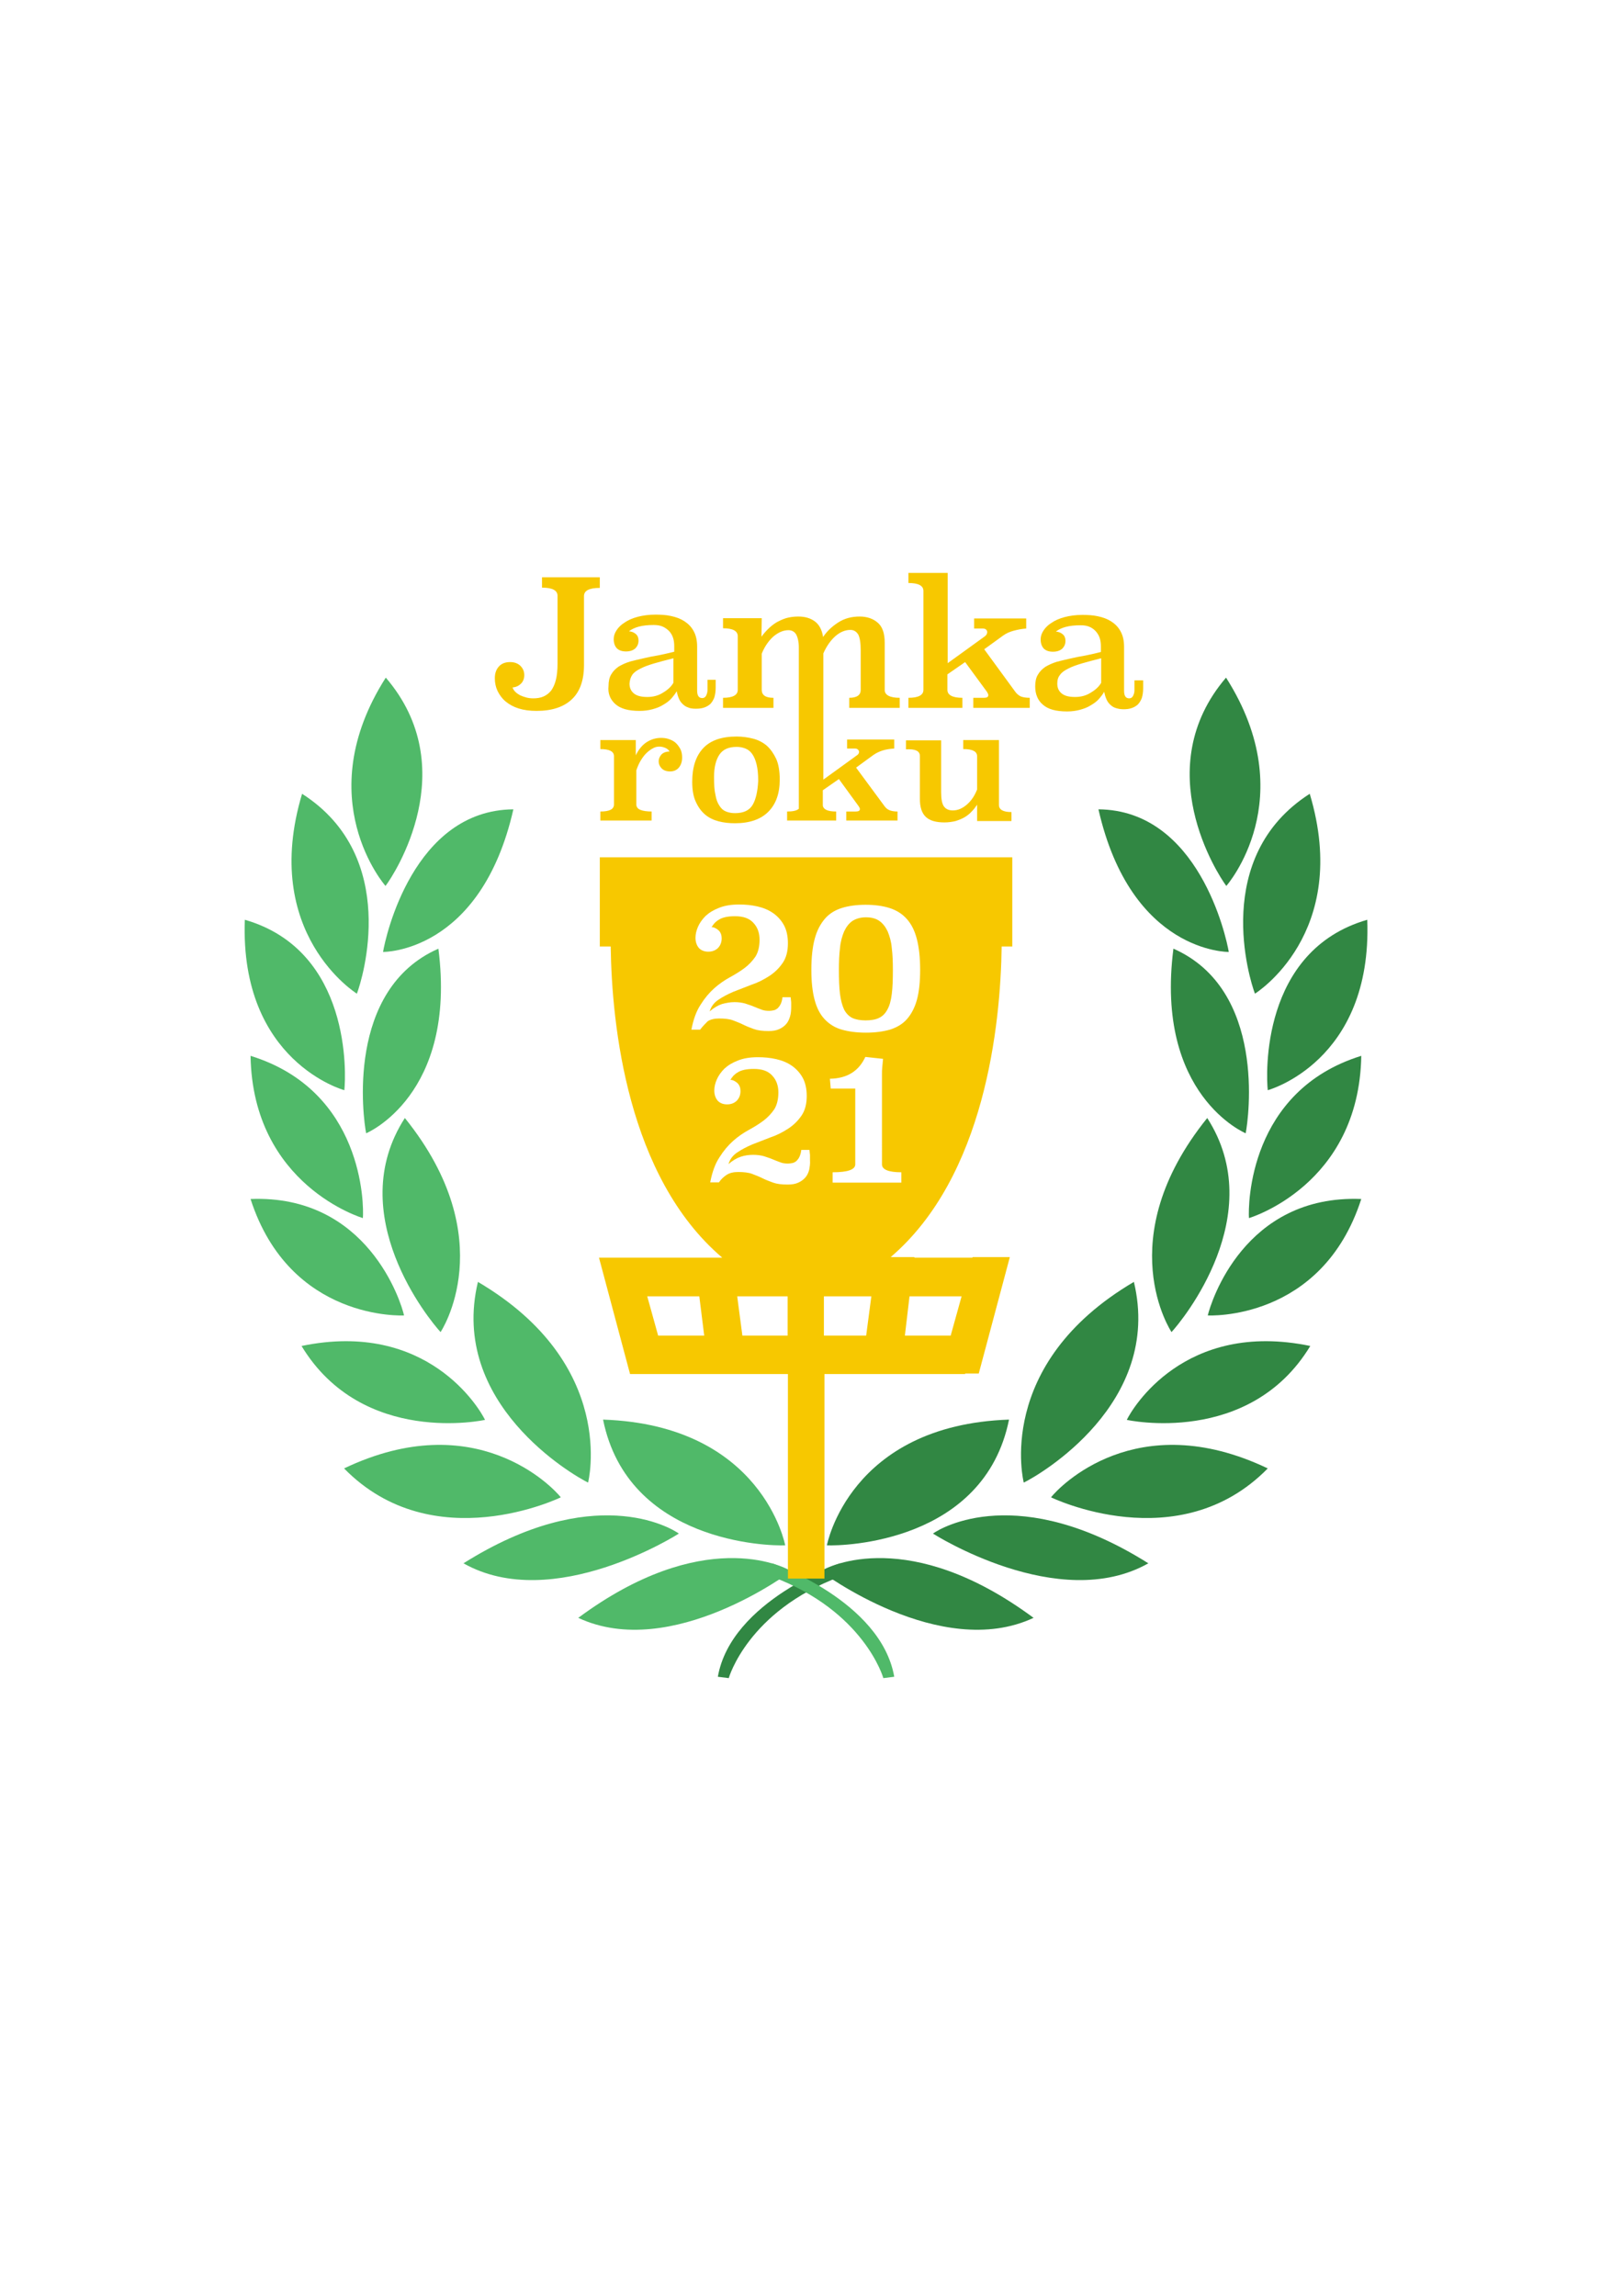 <?xml version="1.0" encoding="utf-8"?>
<!-- Generator: Adobe Illustrator 25.4.1, SVG Export Plug-In . SVG Version: 6.00 Build 0)  -->
<svg version="1.1" id="Vrstva_1" xmlns="http://www.w3.org/2000/svg" xmlns:xlink="http://www.w3.org/1999/xlink" x="0px" y="0px"
	 viewBox="0 0 595.3 841.9" style="enable-background:new 0 0 595.3 841.9;" xml:space="preserve">
<style type="text/css">
	.st0{fill:#F7C800;}
	.st1{fill:#318743;}
	.st2{fill:#50B969;}
	.st3{display:none;fill:none;stroke:#000000;stroke-width:10;stroke-miterlimit:10;}
</style>
<path class="st0" d="M239.2,297.6c-1.9,0-3.3-0.2-4.3-0.6c-1-0.4-1.5-1.1-1.5-2v-12.5c0.5-1.5,1.1-2.8,1.8-3.9
	c0.7-1.1,1.4-2,2.2-2.7c0.8-0.7,1.5-1.2,2.3-1.6c0.8-0.4,1.5-0.5,2.2-0.5c0.8,0,1.5,0.2,2.2,0.5c0.7,0.3,1.2,0.8,1.5,1.3
	c-1.3,0-2.3,0.4-3,1.1c-0.6,0.7-1,1.5-1,2.5c0,1,0.4,1.9,1.1,2.6c0.7,0.7,1.7,1.1,3.1,1.1c1.4,0,2.4-0.5,3.2-1.4
	c0.8-1,1.2-2.2,1.2-3.7c0-1.2-0.2-2.3-0.7-3.2c-0.5-0.9-1.1-1.7-1.8-2.3c-0.7-0.6-1.6-1-2.5-1.3c-0.9-0.3-1.8-0.4-2.7-0.4
	c-1.9,0-3.6,0.5-5.2,1.5c-1.6,1-3,2.6-4.1,4.9v-5.6h-13v3.3c3.4,0,5,0.9,5,2.6V295c0,1.8-1.7,2.6-5,2.6v3.3h18.8V297.6z"/>
<path class="st0" d="M281.3,273.5c-1.4-1.2-3.1-2.1-5-2.6c-1.9-0.5-4-0.8-6.1-0.8c-5.5,0-9.6,1.4-12.3,4.3s-4,7-4,12.3
	c0,2.9,0.4,5.4,1.3,7.3c0.9,2,2,3.5,3.4,4.7c1.4,1.2,3.1,2,5,2.5c1.9,0.5,3.9,0.7,6,0.7c5.3,0,9.4-1.4,12.2-4.2
	c2.8-2.8,4.2-6.7,4.2-11.8c0-3-0.4-5.6-1.3-7.6C283.8,276.4,282.7,274.8,281.3,273.5z M276.1,295.1c-1.2,2.1-3.4,3.1-6.5,3.1
	c-1.2,0-2.3-0.2-3.3-0.6c-1-0.4-1.8-1.1-2.4-2.1c-0.7-1-1.2-2.3-1.5-4.1c-0.4-1.7-0.5-3.9-0.5-6.5c0-3.5,0.7-6.3,2-8.2
	c1.3-1.9,3.4-2.8,6.3-2.8c1.2,0,2.2,0.2,3.2,0.6c1,0.4,1.8,1,2.5,2s1.2,2.2,1.6,3.8c0.4,1.6,0.6,3.6,0.6,6.1
	C277.9,290.1,277.3,293,276.1,295.1z"/>
<path class="st0" d="M337.4,277.2v15.7c0,3.1,0.7,5.3,2.2,6.7c1.5,1.4,3.8,2,6.8,2c1.5,0,2.8-0.2,4.1-0.5c1.2-0.4,2.3-0.8,3.3-1.4
	c1-0.6,1.9-1.3,2.6-2.1c0.8-0.8,1.4-1.6,2-2.5v6H371v-3.3c-3.1,0-4.6-0.9-4.6-2.6v-23.8h-13.1v3.3c1.8,0,3,0.2,3.9,0.7
	c0.8,0.4,1.2,1.1,1.2,2v12.1c-0.9,2.3-2.1,4.1-3.7,5.5c-1.6,1.4-3.3,2.2-5.2,2.2c-1.5,0-2.6-0.5-3.3-1.5c-0.7-1-1-2.8-1-5.2v-19
	h-12.9v3.3C335.7,274.6,337.4,275.4,337.4,277.2z"/>
<path class="st0" d="M220.2,211.7h-21.4v3.8c3.8,0,5.7,1,5.7,3v24.9c0,2.3-0.2,4.3-0.6,5.9c-0.4,1.6-1,2.9-1.7,3.9
	c-0.8,1-1.7,1.7-2.8,2.2c-1.1,0.5-2.4,0.7-3.8,0.7c-0.9,0-1.7-0.1-2.5-0.3s-1.6-0.5-2.3-0.8c-0.7-0.4-1.3-0.8-1.8-1.3
	c-0.5-0.5-0.8-1-1-1.6c1.3-0.1,2.3-0.6,3.1-1.4c0.8-0.8,1.2-1.9,1.2-3.1c0-1.4-0.5-2.5-1.4-3.4c-0.9-0.9-2.2-1.4-3.8-1.4
	c-1.7,0-3.1,0.5-4.1,1.6c-1,1.1-1.5,2.5-1.5,4.3c0,1.7,0.3,3.2,1,4.7c0.7,1.4,1.6,2.7,2.9,3.8c1.3,1.1,2.9,2,4.8,2.6
	c1.9,0.6,4.1,0.9,6.6,0.9c5.6,0,9.9-1.4,12.9-4.2c3-2.8,4.5-7,4.5-12.6v-25.3c0-2,1.9-3,5.8-3V211.7z"/>
<path class="st0" d="M225.7,258.2c1.9,1.7,4.8,2.5,8.9,2.5c1.7,0,3.2-0.2,4.7-0.6c1.5-0.4,2.8-0.9,3.9-1.6c1.2-0.7,2.2-1.4,3-2.3
	c0.8-0.9,1.5-1.8,2-2.7c0.2,0.9,0.4,1.7,0.7,2.4c0.3,0.8,0.7,1.5,1.3,2.1c0.6,0.6,1.2,1.1,2.1,1.4c0.8,0.4,1.8,0.5,3,0.5
	c1,0,2-0.1,2.9-0.4c0.9-0.3,1.6-0.7,2.3-1.3c0.6-0.6,1.1-1.4,1.5-2.4c0.3-1,0.5-2.2,0.5-3.6v-2.9h-3v3.8c0,0.7-0.2,1.4-0.5,2
	c-0.3,0.6-0.8,0.9-1.4,0.9c-1.3,0-1.9-0.9-1.9-2.8v-16c0-2.3-0.4-4.2-1.3-5.8c-0.8-1.5-2-2.7-3.4-3.6c-1.4-0.9-3-1.5-4.9-1.9
	c-1.8-0.4-3.8-0.5-5.7-0.5c-2.4,0-4.6,0.3-6.5,0.8c-1.9,0.5-3.5,1.2-4.8,2.1c-1.3,0.8-2.3,1.8-3,2.9c-0.7,1.1-1,2.1-1,3.2
	c0,1.4,0.4,2.5,1.1,3.3c0.8,0.8,1.9,1.2,3.4,1.2c1.5,0,2.6-0.4,3.4-1.1c0.8-0.8,1.2-1.7,1.2-2.9c0-1-0.3-1.8-1-2.4
	c-0.7-0.6-1.5-0.9-2.5-1c0.9-0.7,2.1-1.3,3.6-1.7c1.5-0.4,3.3-0.6,5.5-0.6c1.3,0,2.4,0.2,3.3,0.6c0.9,0.4,1.7,1,2.4,1.7
	c0.6,0.7,1.1,1.5,1.4,2.5c0.3,0.9,0.4,2,0.4,3v2c-1.9,0.5-3.8,0.9-5.7,1.3c-1.9,0.3-3.8,0.7-5.5,1.1c-1.8,0.4-3.5,0.8-5,1.2
	c-1.6,0.5-2.9,1.1-4.1,1.8c-1.2,0.8-2.1,1.7-2.8,2.9c-0.7,1.1-1,2.6-1,4.3C222.9,254.3,223.8,256.5,225.7,258.2z M231.9,247.5
	c0.6-0.9,1.6-1.6,3-2.3c1.3-0.7,3-1.3,5-1.9c2-0.6,4.4-1.2,7.1-1.9v9c-0.8,1.4-2.1,2.6-3.8,3.6c-1.7,1.1-3.6,1.6-5.8,1.6
	c-2.2,0-3.8-0.4-4.9-1.3c-1.1-0.9-1.6-2.1-1.6-3.6C231,249.4,231.3,248.4,231.9,247.5z"/>
<path class="st0" d="M283.6,255.9c-2.8,0-4.2-1-4.2-2.9v-13.3c1.1-2.7,2.6-4.8,4.3-6.3c1.8-1.5,3.6-2.3,5.5-2.3
	c1.3,0,2.3,0.6,2.9,1.7c0.5,1,0.9,2.5,0.9,4.6v59.2c-0.8,0.7-2.2,1-4.3,1v3.3h18v-3.3c-3,0-4.7-0.7-4.9-2.2v-5.6l5.9-4.1l7.2,9.9
	c0.3,0.4,0.5,0.8,0.5,1.1c0,0.6-0.5,0.9-1.5,0.9h-3.5v3.3h18.8v-3.3c-1.3,0-2.3-0.2-3-0.5c-0.7-0.3-1.3-0.8-1.8-1.5L314,281.5
	l6.3-4.6c1-0.7,2.2-1.3,3.5-1.7c1.3-0.4,2.7-0.6,4.2-0.7v-3.3h-17.3v3.3h2.8c0.5,0,0.9,0.1,1.2,0.4c0.2,0.2,0.4,0.5,0.4,0.8
	c0,0.5-0.3,1-0.8,1.3l-12.3,8.9v-35.8c0,0,0,0,0,0v-10.5c1.2-2.7,2.7-4.8,4.4-6.3c1.7-1.5,3.6-2.3,5.5-2.3c1.3,0,2.2,0.6,2.9,1.7
	c0.6,1.2,0.9,3.1,0.9,5.8V253c0,1.9-1.4,2.9-4.2,2.9v3.7h18.5v-3.7c-3.6,0-5.5-1-5.5-2.9v-17.3c0-3.4-0.8-5.8-2.5-7.3
	c-1.7-1.5-3.9-2.3-6.7-2.3c-3,0-5.6,0.7-7.9,2.2c-2.3,1.5-4.1,3.2-5.5,5.3c-0.4-2.6-1.4-4.5-3-5.7c-1.6-1.2-3.6-1.8-6.1-1.8
	c-1.6,0-3.1,0.2-4.5,0.6c-1.3,0.4-2.5,1-3.6,1.6c-1.1,0.7-2.1,1.5-3,2.4s-1.7,1.8-2.4,2.8l0.1-6.8h-14.2v3.7c3.6,0,5.4,1,5.4,2.9
	V253c0,1.9-1.8,2.9-5.4,2.9v3.7h18.5V255.9z"/>
<path class="st0" d="M372.4,253.7L361,238.1l6.9-5c1.1-0.8,2.4-1.4,3.9-1.8c1.5-0.4,3-0.7,4.6-0.8v-3.7h-19.1v3.7h3.1
	c0.6,0,1,0.1,1.3,0.4c0.3,0.3,0.4,0.6,0.4,0.9c0,0.6-0.3,1.1-0.8,1.5l-13.7,9.9l0-33.1h-14.4v3.7c3.7,0,5.5,1,5.5,2.9V253
	c0,1.9-1.8,2.9-5.5,2.9v3.7H353v-3.7c-3.6,0-5.5-1-5.5-2.9v-5.7l6.5-4.5l8,10.9c0.3,0.5,0.5,0.9,0.5,1.2c0,0.7-0.5,1-1.6,1h-3.9v3.7
	h20.7v-3.7c-1.4,0-2.5-0.2-3.3-0.5C373.6,255,372.9,254.4,372.4,253.7z"/>
<path class="st0" d="M416.1,249.4v3.8c0,0.7-0.2,1.4-0.5,2c-0.3,0.6-0.8,0.9-1.4,0.9c-1.3,0-1.9-0.9-1.9-2.8v-16
	c0-2.3-0.4-4.2-1.3-5.8c-0.8-1.5-2-2.7-3.4-3.6c-1.4-0.9-3-1.5-4.9-1.9c-1.8-0.4-3.8-0.5-5.7-0.5c-2.4,0-4.6,0.3-6.5,0.8
	c-1.9,0.5-3.5,1.2-4.8,2.1c-1.3,0.8-2.3,1.8-3,2.9c-0.7,1.1-1,2.1-1,3.2c0,1.4,0.4,2.5,1.1,3.3c0.8,0.8,1.9,1.2,3.4,1.2
	c1.5,0,2.6-0.4,3.4-1.1c0.8-0.8,1.2-1.7,1.2-2.9c0-1-0.3-1.8-1-2.4c-0.7-0.6-1.5-0.9-2.5-1c0.9-0.7,2.1-1.3,3.6-1.7
	c1.5-0.4,3.3-0.6,5.5-0.6c1.3,0,2.4,0.2,3.3,0.6c0.9,0.4,1.7,1,2.3,1.7s1.1,1.5,1.4,2.5c0.3,0.9,0.4,2,0.4,3v2
	c-1.9,0.5-3.8,0.9-5.7,1.3c-1.9,0.3-3.8,0.7-5.5,1.1c-1.8,0.4-3.5,0.8-5,1.2c-1.6,0.5-2.9,1.1-4.1,1.8c-1.2,0.8-2.1,1.7-2.8,2.9
	c-0.7,1.1-1,2.6-1,4.3c0,2.8,0.9,5.1,2.8,6.7c1.9,1.7,4.8,2.5,8.9,2.5c1.7,0,3.2-0.2,4.7-0.6c1.5-0.4,2.8-0.9,3.9-1.6
	c1.2-0.7,2.2-1.4,3-2.3c0.8-0.9,1.5-1.8,2-2.7c0.2,0.9,0.4,1.7,0.7,2.4c0.3,0.8,0.7,1.5,1.3,2.1c0.6,0.6,1.2,1.1,2.1,1.4
	s1.8,0.5,3,0.5c1,0,2-0.1,2.9-0.4c0.9-0.3,1.6-0.7,2.3-1.3c0.6-0.6,1.1-1.4,1.5-2.4c0.3-1,0.5-2.2,0.5-3.6v-2.9H416.1z M403.9,250.4
	c-0.8,1.4-2.1,2.6-3.8,3.6c-1.7,1.1-3.6,1.6-5.8,1.6c-2.2,0-3.8-0.4-4.9-1.3c-1.1-0.9-1.6-2.1-1.6-3.6c0-1.3,0.3-2.4,1-3.2
	c0.6-0.9,1.6-1.6,3-2.3c1.3-0.7,3-1.3,5-1.9c2-0.6,4.4-1.2,7.1-1.9V250.4z"/>
<path class="st1" d="M303.3,566.7c0,0,8.2-44.1,66.8-46.1C361,565.7,309.3,567,303.3,566.7z"/>
<path class="st1" d="M375.5,543.7c0,0-11.1-43.3,40.4-73.6C426.6,514.7,381.1,541,375.5,543.7z"/>
<path class="st1" d="M429.7,488.5c0,0-22.8-34,13.1-78.5C465.6,445.4,433.7,484.2,429.7,488.5z"/>
<path class="st1" d="M456.9,415.6c0,0-33.4-13.9-26.5-67.7C464.5,362.9,458,410.1,456.9,415.6z"/>
<path class="st1" d="M450.7,349.1c0,0-35.8,0.5-47.8-52.3C439.6,297.1,449.8,343.6,450.7,349.1z"/>
<path class="st1" d="M449.8,324.9c0,0,28.2-32-0.1-76.4C421.3,281.7,446.6,320.6,449.8,324.9z"/>
<path class="st1" d="M460.3,364.4c0,0,35.5-22,20.1-73.3C444.3,314.2,458.3,359.2,460.3,364.4z"/>
<path class="st1" d="M465,399.8c0,0,38.4-10.4,36.5-62.5C462.3,348.6,464.4,394.4,465,399.8z"/>
<path class="st1" d="M458.1,446.7c0,0,40.4-11.9,41.2-59.5C458,400,457.8,441.9,458.1,446.7z"/>
<path class="st1" d="M443,482.4c0,0,41.8,2.3,56.3-42.7C456.3,438,444.1,477.7,443,482.4z"/>
<path class="st1" d="M413.3,520.7c0,0,44.9,9.9,67.3-27.1C434.4,484,415.2,516.7,413.3,520.7z"/>
<path class="st1" d="M385.5,549.1c0,0,46.8,22.8,79.5-10.6C416.8,515.5,388.5,545.3,385.5,549.1z"/>
<path class="st1" d="M342.2,562.4c0,0,46.1,29.5,79,10.9C373.7,543.4,345.2,560.2,342.2,562.4z"/>
<path class="st1" d="M301,576.2c0,0,43.9,33.1,78.1,17.1C333.7,559.7,304.1,574.2,301,576.2z"/>
<path class="st1" d="M308.1,573.3c0,0-39.9,13.7-44.8,41.6c4,0.5,4,0.5,4,0.5s6.9-24.5,40.8-37.2"/>
<path class="st2" d="M288,566.7c0,0-8.2-44.1-66.8-46.1C230.3,565.7,281.9,567,288,566.7z"/>
<path class="st2" d="M215.7,543.7c0,0,11.1-43.3-40.4-73.6C164.6,514.7,210.2,541,215.7,543.7z"/>
<path class="st2" d="M161.6,488.5c0,0,22.8-34-13.1-78.5C125.6,445.4,157.6,484.2,161.6,488.5z"/>
<path class="st2" d="M134.3,415.6c0,0,33.4-13.9,26.5-67.7C126.7,362.9,133.2,410.1,134.3,415.6z"/>
<path class="st2" d="M140.5,349.1c0,0,35.8,0.5,47.8-52.3C151.6,297.1,141.4,343.6,140.5,349.1z"/>
<path class="st2" d="M141.4,324.9c0,0-28.2-32,0.1-76.4C170,281.7,144.7,320.6,141.4,324.9z"/>
<path class="st2" d="M130.9,364.4c0,0-35.5-22-20.1-73.3C146.9,314.2,132.9,359.2,130.9,364.4z"/>
<path class="st2" d="M126.3,399.8c0,0-38.4-10.4-36.5-62.5C129,348.6,126.9,394.4,126.3,399.8z"/>
<path class="st2" d="M133.1,446.7c0,0-40.4-11.9-41.2-59.5C133.3,400,133.5,441.9,133.1,446.7z"/>
<path class="st2" d="M148.2,482.4c0,0-41.8,2.3-56.3-42.7C134.9,438,147.2,477.7,148.2,482.4z"/>
<path class="st2" d="M177.9,520.7c0,0-44.9,9.9-67.3-27.1C156.8,484,176,516.7,177.9,520.7z"/>
<path class="st2" d="M205.7,549.1c0,0-46.8,22.8-79.5-10.6C174.4,515.5,202.7,545.3,205.7,549.1z"/>
<path class="st2" d="M249,562.4c0,0-46.1,29.5-79,10.9C217.5,543.4,246,560.2,249,562.4z"/>
<path class="st2" d="M290.2,576.2c0,0-43.9,33.1-78.1,17.1C257.5,559.7,287.1,574.2,290.2,576.2z"/>
<path class="st2" d="M283.2,573.3c0,0,39.9,13.7,44.8,41.6c-4,0.5-4,0.5-4,0.5s-6.9-24.5-40.8-37.2"/>
<path class="st3" d="M299.1,665.9c0,0,53.3,4.3,129.9-53.5c76.6-57.9,89.4-188.2,27.8-259.3"/>
<g>
	<path class="st0" d="M367.4,347.1h3.9v-32.7H220v32.7h4c0.4,28.8,6.1,84.5,40.9,114.1h-10.1h-21.4h-5.9h-7.8l11.4,42.7h6.1h8.2
		h14.6h14.3h14.7v75h13.4v-75H354v-0.2h5l11.4-42.7h-13.7l0,0.2h-21.3l0-0.2h-8.7C361.3,431.4,367,375.8,367.4,347.1z M241.4,489.8
		l-4-14.4h19.1l1.8,14.4H241.4z M333.6,475.4h19.1l-4,14.4h-16.8L333.6,475.4z M256.8,377.6h-3.2c0.7-3.7,1.8-6.8,3.4-9.2
		c1.5-2.4,3.2-4.4,5-6c1.8-1.6,3.7-2.9,5.7-4c2-1.1,3.8-2.2,5.4-3.4c1.6-1.2,2.9-2.6,4-4.2c1-1.6,1.5-3.7,1.5-6.2
		c0-2.4-0.7-4.5-2.2-6.1c-1.5-1.7-3.7-2.5-6.8-2.5c-1.3,0-2.4,0.1-3.4,0.3c-0.9,0.2-1.8,0.5-2.4,0.9c-0.7,0.4-1.2,0.8-1.7,1.3
		c-0.4,0.5-0.8,1-1.1,1.5c0.9,0,1.8,0.5,2.6,1.2c0.8,0.8,1.1,1.8,1.1,2.9c0,1.4-0.4,2.5-1.3,3.5c-0.9,0.9-2.1,1.4-3.6,1.4
		c-1.5,0-2.7-0.5-3.5-1.4c-0.8-1-1.2-2.2-1.2-3.7c0-1.3,0.3-2.6,0.9-4c0.6-1.4,1.6-2.8,2.8-4c1.3-1.2,2.9-2.2,5-3
		c2-0.8,4.4-1.2,7.3-1.2c2.3,0,4.5,0.2,6.7,0.7c2.2,0.5,4.1,1.3,5.7,2.4c1.6,1.1,3,2.6,4,4.4c1,1.8,1.5,4.1,1.5,6.7
		c0,2.9-0.6,5.3-1.9,7.2c-1.3,1.9-2.9,3.5-4.9,4.8c-2,1.3-4.1,2.4-6.5,3.2c-2.3,0.9-4.6,1.8-6.7,2.6c-2.1,0.9-4,1.9-5.6,3
		c-1.6,1.1-2.6,2.5-3.1,4.2c1.5-1.3,3-2.2,4.5-2.7c1.5-0.4,3-0.7,4.6-0.7c1.5,0,2.8,0.2,3.9,0.5c1.1,0.4,2.2,0.7,3.1,1.1
		c1,0.4,1.9,0.8,2.8,1.1c0.9,0.4,1.9,0.5,3,0.5c0.5,0,1.1-0.1,1.6-0.2c0.5-0.1,1-0.4,1.4-0.7c0.4-0.4,0.8-0.9,1.1-1.5
		c0.3-0.6,0.6-1.5,0.7-2.6h3c0.1,0.6,0.1,1.2,0.2,1.9c0,0.7,0,1.3,0,1.7c0,1.2-0.1,2.4-0.4,3.4s-0.7,2-1.4,2.8
		c-0.7,0.8-1.5,1.4-2.6,1.9c-1.1,0.5-2.3,0.7-3.9,0.7c-2.2,0-3.9-0.2-5.3-0.7c-1.4-0.5-2.7-1-3.9-1.6c-1.2-0.6-2.5-1.1-3.8-1.6
		c-1.3-0.5-3.1-0.7-5.1-0.7c-1.7,0-3.1,0.3-4.2,1C258.6,375.5,257.7,376.4,256.8,377.6z M288.9,489.8h-16.6l-1.9-14.4h18.5V489.8z
		 M296.8,429c-0.3,1.1-0.7,2-1.4,2.8c-0.7,0.8-1.5,1.4-2.6,1.9c-1.1,0.5-2.3,0.7-3.9,0.7c-2.2,0-3.9-0.2-5.3-0.7
		c-1.4-0.5-2.7-1-3.9-1.6c-1.2-0.6-2.5-1.1-3.8-1.6c-1.3-0.5-3.1-0.7-5.1-0.7c-1.7,0-3.1,0.3-4.2,1c-1.1,0.7-2.1,1.6-2.9,2.8h-3.2
		c0.7-3.7,1.8-6.8,3.4-9.2c1.5-2.4,3.2-4.4,5-6c1.8-1.6,3.7-2.9,5.7-4c2-1.1,3.8-2.2,5.4-3.4c1.6-1.2,2.9-2.6,4-4.2
		c1-1.6,1.5-3.7,1.5-6.2c0-2.4-0.7-4.5-2.2-6.1c-1.5-1.7-3.7-2.5-6.8-2.5c-1.3,0-2.4,0.1-3.4,0.3c-0.9,0.2-1.8,0.5-2.4,0.9
		c-0.7,0.4-1.2,0.8-1.7,1.3c-0.4,0.5-0.8,1-1.1,1.5c0.9,0,1.8,0.5,2.6,1.2c0.8,0.8,1.1,1.8,1.1,2.9c0,1.4-0.4,2.5-1.3,3.5
		c-0.9,0.9-2.1,1.4-3.6,1.4c-1.5,0-2.7-0.5-3.5-1.4c-0.8-1-1.2-2.2-1.2-3.7c0-1.3,0.3-2.6,0.9-4c0.6-1.4,1.6-2.8,2.8-4
		c1.3-1.2,2.9-2.2,5-3c2-0.8,4.4-1.2,7.3-1.2c2.3,0,4.5,0.2,6.7,0.7c2.2,0.5,4.1,1.3,5.7,2.4c1.6,1.1,3,2.6,4,4.4
		c1,1.8,1.5,4.1,1.5,6.7c0,2.9-0.6,5.3-1.9,7.2c-1.3,1.9-2.9,3.5-4.9,4.8c-2,1.3-4.1,2.4-6.5,3.2c-2.3,0.9-4.6,1.8-6.7,2.6
		c-2.1,0.9-4,1.9-5.6,3s-2.6,2.5-3.1,4.2c1.5-1.3,3-2.2,4.5-2.7s3-0.7,4.6-0.7c1.5,0,2.8,0.2,3.9,0.5c1.1,0.4,2.2,0.7,3.1,1.1
		c1,0.4,1.9,0.8,2.8,1.1c0.9,0.4,1.9,0.5,3,0.5c0.5,0,1.1-0.1,1.6-0.2c0.5-0.1,1-0.4,1.4-0.7c0.4-0.4,0.8-0.9,1.1-1.5
		c0.3-0.7,0.6-1.5,0.7-2.6h3c0.1,0.6,0.1,1.2,0.2,1.9c0,0.7,0,1.3,0,1.8C297.2,426.8,297,427.9,296.8,429z M317.7,489.8h-15.5v-14.4
		h17.4L317.7,489.8z M330.7,433.7h-25.3v-3.8c5.6,0,8.3-1,8.3-2.9v-27.8h-9l-0.3-3.6c6.3-0.1,10.6-2.8,13-8l6.5,0.7
		c-0.1,1.2-0.2,2.2-0.3,3.1c-0.1,0.9-0.1,1.7-0.1,2.4V427c0,1.9,2.4,2.9,7.1,2.9V433.7z M326.4,377.6c-2.5,0.7-5.4,1.1-8.8,1.1
		s-6.3-0.4-8.8-1.1s-4.6-2-6.3-3.8c-1.7-1.8-2.9-4.1-3.7-7.1s-1.2-6.6-1.2-11c0-4.5,0.4-8.3,1.2-11.3c0.8-3.1,2.1-5.5,3.7-7.4
		c1.6-1.9,3.7-3.2,6.2-4c2.5-0.8,5.5-1.2,8.8-1.2s6.3,0.4,8.8,1.2c2.5,0.8,4.6,2.1,6.3,4c1.7,1.9,2.9,4.3,3.7,7.4
		c0.8,3.1,1.2,6.9,1.2,11.3c0,4.4-0.4,8.1-1.2,11s-2.1,5.3-3.7,7.1C331,375.6,328.9,376.8,326.4,377.6z"/>
	<path class="st0" d="M325.6,341.6c-0.8-1.7-1.8-3-3.1-3.9c-1.3-0.9-2.9-1.3-4.9-1.3c-2,0-3.6,0.5-4.9,1.3c-1.3,0.9-2.3,2.2-3.1,3.9
		c-0.7,1.7-1.3,3.7-1.5,6.1c-0.3,2.4-0.4,5-0.4,8c0,3.5,0.1,6.4,0.4,8.8c0.3,2.3,0.8,4.2,1.5,5.7c0.7,1.4,1.8,2.5,3,3.1
		c1.3,0.6,2.9,0.9,4.9,0.9c2,0,3.7-0.3,4.9-0.9c1.3-0.6,2.3-1.6,3.1-3.1c0.8-1.4,1.3-3.3,1.6-5.7c0.3-2.3,0.4-5.3,0.4-8.8
		c0-3-0.1-5.6-0.4-8C326.9,345.3,326.3,343.3,325.6,341.6z"/>
</g>
</svg>
